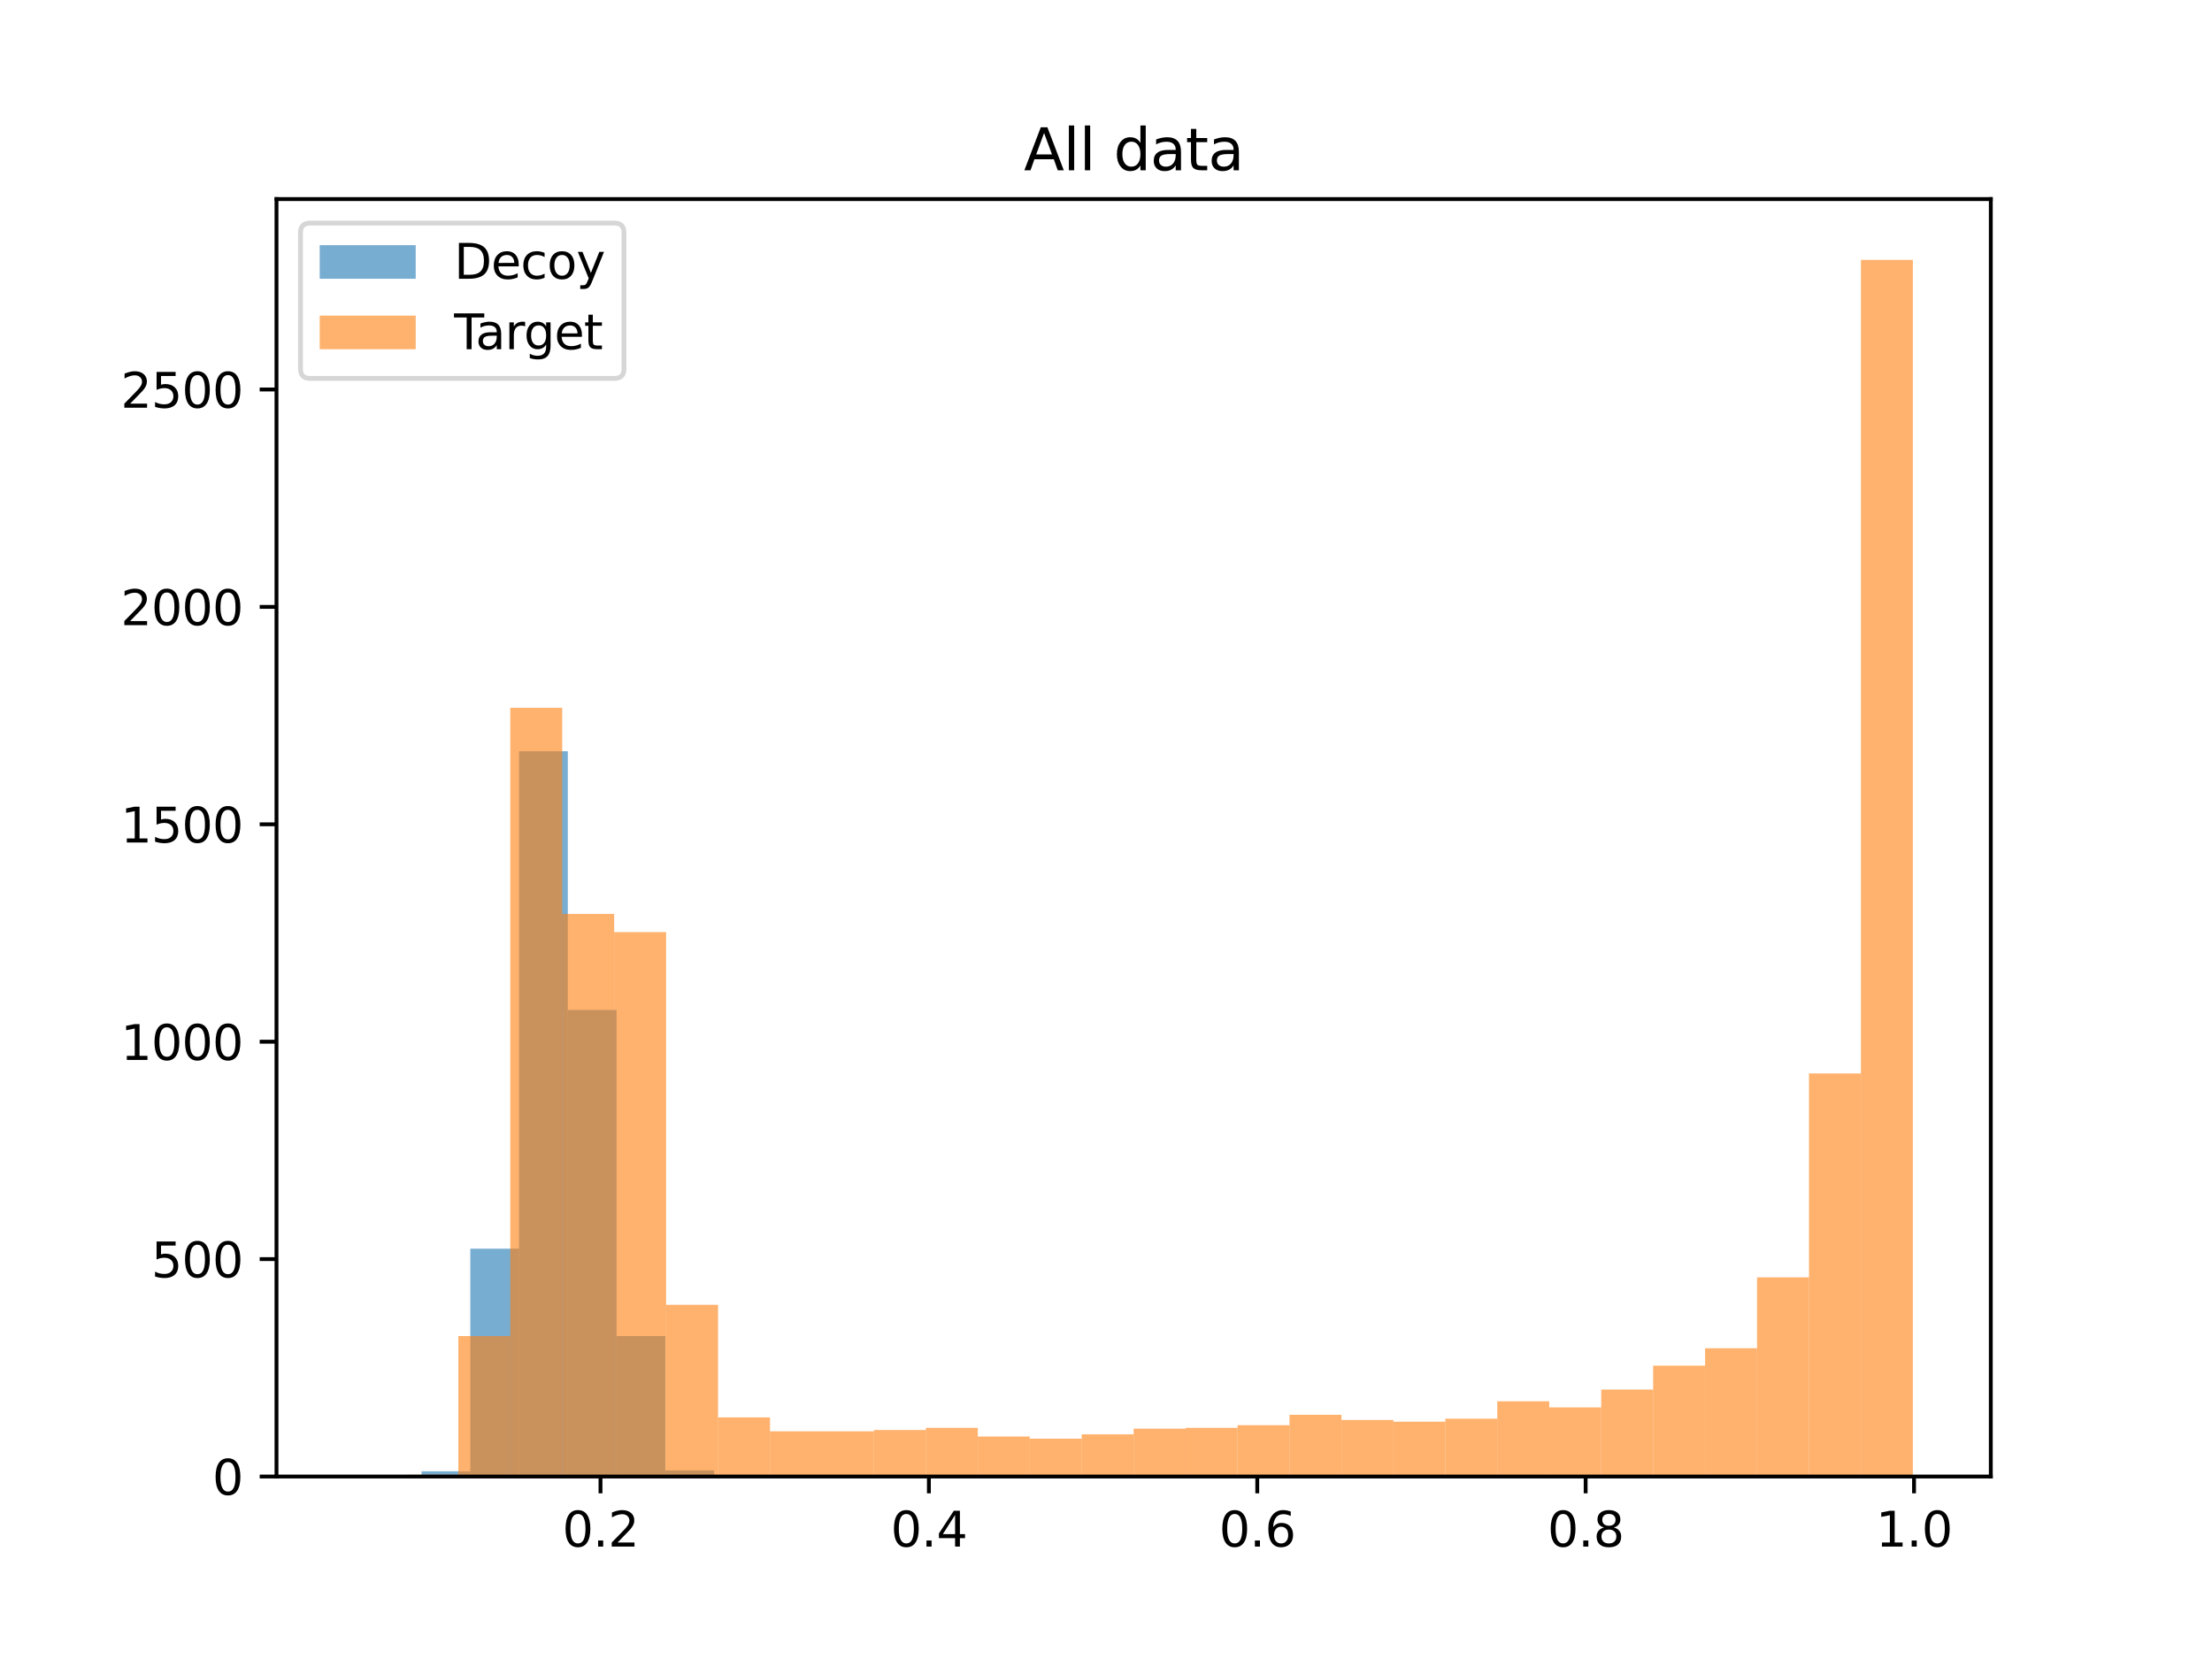 <?xml version="1.0" encoding="utf-8" standalone="no"?>
<!DOCTYPE svg PUBLIC "-//W3C//DTD SVG 1.1//EN"
  "http://www.w3.org/Graphics/SVG/1.1/DTD/svg11.dtd">
<svg height="345.6pt" version="1.1" viewBox="0 0 460.8 345.6" width="460.8pt" xmlns="http://www.w3.org/2000/svg" xmlns:xlink="http://www.w3.org/1999/xlink">
 <defs>
  <style type="text/css">*{stroke-linecap:butt;stroke-linejoin:round;}</style>
 </defs>
 <g id="figure_1">
  <g id="patch_1">
   <path d="M 0 345.6 
L 460.8 345.6 
L 460.8 0 
L 0 0 
z
" style="fill:#ffffff;"/>
  </g>
  <g id="axes_1">
   <g id="patch_2">
    <path d="M 57.6 307.584 
L 414.72 307.584 
L 414.72 41.472 
L 57.6 41.472 
z
" style="fill:#ffffff;"/>
   </g>
   <g id="patch_3">
    <path clip-path="url(#p36d515930c)" d="M 77.661 307.584 
L 87.817 307.584 
L 87.817 307.493 
L 77.661 307.493 
z
" style="fill:#1f77b4;opacity:0.6;"/>
   </g>
   <g id="patch_4">
    <path clip-path="url(#p36d515930c)" d="M 87.817 307.584 
L 97.974 307.584 
L 97.974 306.497 
L 87.817 306.497 
z
" style="fill:#1f77b4;opacity:0.6;"/>
   </g>
   <g id="patch_5">
    <path clip-path="url(#p36d515930c)" d="M 97.974 307.584 
L 108.131 307.584 
L 108.131 260.121 
L 97.974 260.121 
z
" style="fill:#1f77b4;opacity:0.6;"/>
   </g>
   <g id="patch_6">
    <path clip-path="url(#p36d515930c)" d="M 108.131 307.584 
L 118.288 307.584 
L 118.288 156.498 
L 108.131 156.498 
z
" style="fill:#1f77b4;opacity:0.6;"/>
   </g>
   <g id="patch_7">
    <path clip-path="url(#p36d515930c)" d="M 118.288 307.584 
L 128.445 307.584 
L 128.445 210.393 
L 118.288 210.393 
z
" style="fill:#1f77b4;opacity:0.6;"/>
   </g>
   <g id="patch_8">
    <path clip-path="url(#p36d515930c)" d="M 128.445 307.584 
L 138.601 307.584 
L 138.601 278.327 
L 128.445 278.327 
z
" style="fill:#1f77b4;opacity:0.6;"/>
   </g>
   <g id="patch_9">
    <path clip-path="url(#p36d515930c)" d="M 138.601 307.584 
L 148.758 307.584 
L 148.758 306.316 
L 138.601 306.316 
z
" style="fill:#1f77b4;opacity:0.6;"/>
   </g>
   <g id="patch_10">
    <path clip-path="url(#p36d515930c)" d="M 148.758 307.584 
L 158.915 307.584 
L 158.915 307.222 
L 148.758 307.222 
z
" style="fill:#1f77b4;opacity:0.6;"/>
   </g>
   <g id="patch_11">
    <path clip-path="url(#p36d515930c)" d="M 158.915 307.584 
L 169.072 307.584 
L 169.072 307.584 
L 158.915 307.584 
z
" style="fill:#1f77b4;opacity:0.6;"/>
   </g>
   <g id="patch_12">
    <path clip-path="url(#p36d515930c)" d="M 169.072 307.584 
L 179.229 307.584 
L 179.229 307.403 
L 169.072 307.403 
z
" style="fill:#1f77b4;opacity:0.6;"/>
   </g>
   <g id="patch_13">
    <path clip-path="url(#p36d515930c)" d="M 179.229 307.584 
L 189.385 307.584 
L 189.385 307.312 
L 179.229 307.312 
z
" style="fill:#1f77b4;opacity:0.6;"/>
   </g>
   <g id="patch_14">
    <path clip-path="url(#p36d515930c)" d="M 189.385 307.584 
L 199.542 307.584 
L 199.542 307.493 
L 189.385 307.493 
z
" style="fill:#1f77b4;opacity:0.6;"/>
   </g>
   <g id="patch_15">
    <path clip-path="url(#p36d515930c)" d="M 199.542 307.584 
L 209.699 307.584 
L 209.699 307.584 
L 199.542 307.584 
z
" style="fill:#1f77b4;opacity:0.6;"/>
   </g>
   <g id="patch_16">
    <path clip-path="url(#p36d515930c)" d="M 209.699 307.584 
L 219.856 307.584 
L 219.856 307.584 
L 209.699 307.584 
z
" style="fill:#1f77b4;opacity:0.6;"/>
   </g>
   <g id="patch_17">
    <path clip-path="url(#p36d515930c)" d="M 219.856 307.584 
L 230.012 307.584 
L 230.012 307.493 
L 219.856 307.493 
z
" style="fill:#1f77b4;opacity:0.6;"/>
   </g>
   <g id="patch_18">
    <path clip-path="url(#p36d515930c)" d="M 230.012 307.584 
L 240.169 307.584 
L 240.169 307.312 
L 230.012 307.312 
z
" style="fill:#1f77b4;opacity:0.6;"/>
   </g>
   <g id="patch_19">
    <path clip-path="url(#p36d515930c)" d="M 240.169 307.584 
L 250.326 307.584 
L 250.326 307.584 
L 240.169 307.584 
z
" style="fill:#1f77b4;opacity:0.6;"/>
   </g>
   <g id="patch_20">
    <path clip-path="url(#p36d515930c)" d="M 250.326 307.584 
L 260.483 307.584 
L 260.483 307.584 
L 250.326 307.584 
z
" style="fill:#1f77b4;opacity:0.6;"/>
   </g>
   <g id="patch_21">
    <path clip-path="url(#p36d515930c)" d="M 260.483 307.584 
L 270.64 307.584 
L 270.64 307.584 
L 260.483 307.584 
z
" style="fill:#1f77b4;opacity:0.6;"/>
   </g>
   <g id="patch_22">
    <path clip-path="url(#p36d515930c)" d="M 270.64 307.584 
L 280.796 307.584 
L 280.796 307.584 
L 270.64 307.584 
z
" style="fill:#1f77b4;opacity:0.6;"/>
   </g>
   <g id="patch_23">
    <path clip-path="url(#p36d515930c)" d="M 280.796 307.584 
L 290.953 307.584 
L 290.953 307.493 
L 280.796 307.493 
z
" style="fill:#1f77b4;opacity:0.6;"/>
   </g>
   <g id="patch_24">
    <path clip-path="url(#p36d515930c)" d="M 290.953 307.584 
L 301.11 307.584 
L 301.11 307.584 
L 290.953 307.584 
z
" style="fill:#1f77b4;opacity:0.6;"/>
   </g>
   <g id="patch_25">
    <path clip-path="url(#p36d515930c)" d="M 301.11 307.584 
L 311.267 307.584 
L 311.267 307.584 
L 301.11 307.584 
z
" style="fill:#1f77b4;opacity:0.6;"/>
   </g>
   <g id="patch_26">
    <path clip-path="url(#p36d515930c)" d="M 311.267 307.584 
L 321.424 307.584 
L 321.424 307.584 
L 311.267 307.584 
z
" style="fill:#1f77b4;opacity:0.6;"/>
   </g>
   <g id="patch_27">
    <path clip-path="url(#p36d515930c)" d="M 321.424 307.584 
L 331.58 307.584 
L 331.58 307.403 
L 321.424 307.403 
z
" style="fill:#1f77b4;opacity:0.6;"/>
   </g>
   <g id="patch_28">
    <path clip-path="url(#p36d515930c)" d="M 331.58 307.584 
L 341.737 307.584 
L 341.737 307.493 
L 331.58 307.493 
z
" style="fill:#1f77b4;opacity:0.6;"/>
   </g>
   <g id="patch_29">
    <path clip-path="url(#p36d515930c)" d="M 341.737 307.584 
L 351.894 307.584 
L 351.894 307.584 
L 341.737 307.584 
z
" style="fill:#1f77b4;opacity:0.6;"/>
   </g>
   <g id="patch_30">
    <path clip-path="url(#p36d515930c)" d="M 351.894 307.584 
L 362.051 307.584 
L 362.051 307.584 
L 351.894 307.584 
z
" style="fill:#1f77b4;opacity:0.6;"/>
   </g>
   <g id="patch_31">
    <path clip-path="url(#p36d515930c)" d="M 362.051 307.584 
L 372.207 307.584 
L 372.207 307.584 
L 362.051 307.584 
z
" style="fill:#1f77b4;opacity:0.6;"/>
   </g>
   <g id="patch_32">
    <path clip-path="url(#p36d515930c)" d="M 372.207 307.584 
L 382.364 307.584 
L 382.364 307.403 
L 372.207 307.403 
z
" style="fill:#1f77b4;opacity:0.6;"/>
   </g>
   <g id="patch_33">
    <path clip-path="url(#p36d515930c)" d="M 73.833 307.584 
L 84.655 307.584 
L 84.655 307.403 
L 73.833 307.403 
z
" style="fill:#ff7f0e;opacity:0.6;"/>
   </g>
   <g id="patch_34">
    <path clip-path="url(#p36d515930c)" d="M 84.655 307.584 
L 95.476 307.584 
L 95.476 307.222 
L 84.655 307.222 
z
" style="fill:#ff7f0e;opacity:0.6;"/>
   </g>
   <g id="patch_35">
    <path clip-path="url(#p36d515930c)" d="M 95.476 307.584 
L 106.298 307.584 
L 106.298 278.327 
L 95.476 278.327 
z
" style="fill:#ff7f0e;opacity:0.6;"/>
   </g>
   <g id="patch_36">
    <path clip-path="url(#p36d515930c)" d="M 106.298 307.584 
L 117.12 307.584 
L 117.12 147.44 
L 106.298 147.44 
z
" style="fill:#ff7f0e;opacity:0.6;"/>
   </g>
   <g id="patch_37">
    <path clip-path="url(#p36d515930c)" d="M 117.12 307.584 
L 127.942 307.584 
L 127.942 190.375 
L 117.12 190.375 
z
" style="fill:#ff7f0e;opacity:0.6;"/>
   </g>
   <g id="patch_38">
    <path clip-path="url(#p36d515930c)" d="M 127.942 307.584 
L 138.764 307.584 
L 138.764 194.179 
L 127.942 194.179 
z
" style="fill:#ff7f0e;opacity:0.6;"/>
   </g>
   <g id="patch_39">
    <path clip-path="url(#p36d515930c)" d="M 138.764 307.584 
L 149.585 307.584 
L 149.585 271.805 
L 138.764 271.805 
z
" style="fill:#ff7f0e;opacity:0.6;"/>
   </g>
   <g id="patch_40">
    <path clip-path="url(#p36d515930c)" d="M 149.585 307.584 
L 160.407 307.584 
L 160.407 295.265 
L 149.585 295.265 
z
" style="fill:#ff7f0e;opacity:0.6;"/>
   </g>
   <g id="patch_41">
    <path clip-path="url(#p36d515930c)" d="M 160.407 307.584 
L 171.229 307.584 
L 171.229 298.164 
L 160.407 298.164 
z
" style="fill:#ff7f0e;opacity:0.6;"/>
   </g>
   <g id="patch_42">
    <path clip-path="url(#p36d515930c)" d="M 171.229 307.584 
L 182.051 307.584 
L 182.051 298.164 
L 171.229 298.164 
z
" style="fill:#ff7f0e;opacity:0.6;"/>
   </g>
   <g id="patch_43">
    <path clip-path="url(#p36d515930c)" d="M 182.051 307.584 
L 192.873 307.584 
L 192.873 297.892 
L 182.051 297.892 
z
" style="fill:#ff7f0e;opacity:0.6;"/>
   </g>
   <g id="patch_44">
    <path clip-path="url(#p36d515930c)" d="M 192.873 307.584 
L 203.695 307.584 
L 203.695 297.439 
L 192.873 297.439 
z
" style="fill:#ff7f0e;opacity:0.6;"/>
   </g>
   <g id="patch_45">
    <path clip-path="url(#p36d515930c)" d="M 203.695 307.584 
L 214.516 307.584 
L 214.516 299.251 
L 203.695 299.251 
z
" style="fill:#ff7f0e;opacity:0.6;"/>
   </g>
   <g id="patch_46">
    <path clip-path="url(#p36d515930c)" d="M 214.516 307.584 
L 225.338 307.584 
L 225.338 299.704 
L 214.516 299.704 
z
" style="fill:#ff7f0e;opacity:0.6;"/>
   </g>
   <g id="patch_47">
    <path clip-path="url(#p36d515930c)" d="M 225.338 307.584 
L 236.16 307.584 
L 236.16 298.798 
L 225.338 298.798 
z
" style="fill:#ff7f0e;opacity:0.6;"/>
   </g>
   <g id="patch_48">
    <path clip-path="url(#p36d515930c)" d="M 236.16 307.584 
L 246.982 307.584 
L 246.982 297.62 
L 236.16 297.62 
z
" style="fill:#ff7f0e;opacity:0.6;"/>
   </g>
   <g id="patch_49">
    <path clip-path="url(#p36d515930c)" d="M 246.982 307.584 
L 257.804 307.584 
L 257.804 297.439 
L 246.982 297.439 
z
" style="fill:#ff7f0e;opacity:0.6;"/>
   </g>
   <g id="patch_50">
    <path clip-path="url(#p36d515930c)" d="M 257.804 307.584 
L 268.625 307.584 
L 268.625 296.896 
L 257.804 296.896 
z
" style="fill:#ff7f0e;opacity:0.6;"/>
   </g>
   <g id="patch_51">
    <path clip-path="url(#p36d515930c)" d="M 268.625 307.584 
L 279.447 307.584 
L 279.447 294.722 
L 268.625 294.722 
z
" style="fill:#ff7f0e;opacity:0.6;"/>
   </g>
   <g id="patch_52">
    <path clip-path="url(#p36d515930c)" d="M 279.447 307.584 
L 290.269 307.584 
L 290.269 295.809 
L 279.447 295.809 
z
" style="fill:#ff7f0e;opacity:0.6;"/>
   </g>
   <g id="patch_53">
    <path clip-path="url(#p36d515930c)" d="M 290.269 307.584 
L 301.091 307.584 
L 301.091 296.171 
L 290.269 296.171 
z
" style="fill:#ff7f0e;opacity:0.6;"/>
   </g>
   <g id="patch_54">
    <path clip-path="url(#p36d515930c)" d="M 301.091 307.584 
L 311.913 307.584 
L 311.913 295.537 
L 301.091 295.537 
z
" style="fill:#ff7f0e;opacity:0.6;"/>
   </g>
   <g id="patch_55">
    <path clip-path="url(#p36d515930c)" d="M 311.913 307.584 
L 322.735 307.584 
L 322.735 291.914 
L 311.913 291.914 
z
" style="fill:#ff7f0e;opacity:0.6;"/>
   </g>
   <g id="patch_56">
    <path clip-path="url(#p36d515930c)" d="M 322.735 307.584 
L 333.556 307.584 
L 333.556 293.182 
L 322.735 293.182 
z
" style="fill:#ff7f0e;opacity:0.6;"/>
   </g>
   <g id="patch_57">
    <path clip-path="url(#p36d515930c)" d="M 333.556 307.584 
L 344.378 307.584 
L 344.378 289.468 
L 333.556 289.468 
z
" style="fill:#ff7f0e;opacity:0.6;"/>
   </g>
   <g id="patch_58">
    <path clip-path="url(#p36d515930c)" d="M 344.378 307.584 
L 355.2 307.584 
L 355.2 284.486 
L 344.378 284.486 
z
" style="fill:#ff7f0e;opacity:0.6;"/>
   </g>
   <g id="patch_59">
    <path clip-path="url(#p36d515930c)" d="M 355.2 307.584 
L 366.022 307.584 
L 366.022 280.863 
L 355.2 280.863 
z
" style="fill:#ff7f0e;opacity:0.6;"/>
   </g>
   <g id="patch_60">
    <path clip-path="url(#p36d515930c)" d="M 366.022 307.584 
L 376.844 307.584 
L 376.844 266.099 
L 366.022 266.099 
z
" style="fill:#ff7f0e;opacity:0.6;"/>
   </g>
   <g id="patch_61">
    <path clip-path="url(#p36d515930c)" d="M 376.844 307.584 
L 387.665 307.584 
L 387.665 223.617 
L 376.844 223.617 
z
" style="fill:#ff7f0e;opacity:0.6;"/>
   </g>
   <g id="patch_62">
    <path clip-path="url(#p36d515930c)" d="M 387.665 307.584 
L 398.487 307.584 
L 398.487 54.144 
L 387.665 54.144 
z
" style="fill:#ff7f0e;opacity:0.6;"/>
   </g>
   <g id="matplotlib.axis_1">
    <g id="xtick_1">
     <g id="line2d_1">
      <defs>
       <path d="M 0 0 
L 0 3.5 
" id="m9d35f128b7" style="stroke:#000000;stroke-width:0.8;"/>
      </defs>
      <g>
       <use style="stroke:#000000;stroke-width:0.8;" x="125.094" xlink:href="#m9d35f128b7" y="307.584"/>
      </g>
     </g>
     <g id="text_1">
      <!-- 0.2 -->
      <g transform="translate(117.143 322.182)scale(0.1 -0.1)">
       <defs>
        <path d="M 2034 4250 
Q 1547 4250 1301 3770 
Q 1056 3291 1056 2328 
Q 1056 1369 1301 889 
Q 1547 409 2034 409 
Q 2525 409 2770 889 
Q 3016 1369 3016 2328 
Q 3016 3291 2770 3770 
Q 2525 4250 2034 4250 
z
M 2034 4750 
Q 2819 4750 3233 4129 
Q 3647 3509 3647 2328 
Q 3647 1150 3233 529 
Q 2819 -91 2034 -91 
Q 1250 -91 836 529 
Q 422 1150 422 2328 
Q 422 3509 836 4129 
Q 1250 4750 2034 4750 
z
" id="DejaVuSans-30" transform="scale(0.016)"/>
        <path d="M 684 794 
L 1344 794 
L 1344 0 
L 684 0 
L 684 794 
z
" id="DejaVuSans-2e" transform="scale(0.016)"/>
        <path d="M 1228 531 
L 3431 531 
L 3431 0 
L 469 0 
L 469 531 
Q 828 903 1448 1529 
Q 2069 2156 2228 2338 
Q 2531 2678 2651 2914 
Q 2772 3150 2772 3378 
Q 2772 3750 2511 3984 
Q 2250 4219 1831 4219 
Q 1534 4219 1204 4116 
Q 875 4013 500 3803 
L 500 4441 
Q 881 4594 1212 4672 
Q 1544 4750 1819 4750 
Q 2544 4750 2975 4387 
Q 3406 4025 3406 3419 
Q 3406 3131 3298 2873 
Q 3191 2616 2906 2266 
Q 2828 2175 2409 1742 
Q 1991 1309 1228 531 
z
" id="DejaVuSans-32" transform="scale(0.016)"/>
       </defs>
       <use xlink:href="#DejaVuSans-30"/>
       <use x="63.623" xlink:href="#DejaVuSans-2e"/>
       <use x="95.41" xlink:href="#DejaVuSans-32"/>
      </g>
     </g>
    </g>
    <g id="xtick_2">
     <g id="line2d_2">
      <g>
       <use style="stroke:#000000;stroke-width:0.8;" x="193.503" xlink:href="#m9d35f128b7" y="307.584"/>
      </g>
     </g>
     <g id="text_2">
      <!-- 0.4 -->
      <g transform="translate(185.551 322.182)scale(0.1 -0.1)">
       <defs>
        <path d="M 2419 4116 
L 825 1625 
L 2419 1625 
L 2419 4116 
z
M 2253 4666 
L 3047 4666 
L 3047 1625 
L 3713 1625 
L 3713 1100 
L 3047 1100 
L 3047 0 
L 2419 0 
L 2419 1100 
L 313 1100 
L 313 1709 
L 2253 4666 
z
" id="DejaVuSans-34" transform="scale(0.016)"/>
       </defs>
       <use xlink:href="#DejaVuSans-30"/>
       <use x="63.623" xlink:href="#DejaVuSans-2e"/>
       <use x="95.41" xlink:href="#DejaVuSans-34"/>
      </g>
     </g>
    </g>
    <g id="xtick_3">
     <g id="line2d_3">
      <g>
       <use style="stroke:#000000;stroke-width:0.8;" x="261.911" xlink:href="#m9d35f128b7" y="307.584"/>
      </g>
     </g>
     <g id="text_3">
      <!-- 0.6 -->
      <g transform="translate(253.959 322.182)scale(0.1 -0.1)">
       <defs>
        <path d="M 2113 2584 
Q 1688 2584 1439 2293 
Q 1191 2003 1191 1497 
Q 1191 994 1439 701 
Q 1688 409 2113 409 
Q 2538 409 2786 701 
Q 3034 994 3034 1497 
Q 3034 2003 2786 2293 
Q 2538 2584 2113 2584 
z
M 3366 4563 
L 3366 3988 
Q 3128 4100 2886 4159 
Q 2644 4219 2406 4219 
Q 1781 4219 1451 3797 
Q 1122 3375 1075 2522 
Q 1259 2794 1537 2939 
Q 1816 3084 2150 3084 
Q 2853 3084 3261 2657 
Q 3669 2231 3669 1497 
Q 3669 778 3244 343 
Q 2819 -91 2113 -91 
Q 1303 -91 875 529 
Q 447 1150 447 2328 
Q 447 3434 972 4092 
Q 1497 4750 2381 4750 
Q 2619 4750 2861 4703 
Q 3103 4656 3366 4563 
z
" id="DejaVuSans-36" transform="scale(0.016)"/>
       </defs>
       <use xlink:href="#DejaVuSans-30"/>
       <use x="63.623" xlink:href="#DejaVuSans-2e"/>
       <use x="95.41" xlink:href="#DejaVuSans-36"/>
      </g>
     </g>
    </g>
    <g id="xtick_4">
     <g id="line2d_4">
      <g>
       <use style="stroke:#000000;stroke-width:0.8;" x="330.319" xlink:href="#m9d35f128b7" y="307.584"/>
      </g>
     </g>
     <g id="text_4">
      <!-- 0.8 -->
      <g transform="translate(322.368 322.182)scale(0.1 -0.1)">
       <defs>
        <path d="M 2034 2216 
Q 1584 2216 1326 1975 
Q 1069 1734 1069 1313 
Q 1069 891 1326 650 
Q 1584 409 2034 409 
Q 2484 409 2743 651 
Q 3003 894 3003 1313 
Q 3003 1734 2745 1975 
Q 2488 2216 2034 2216 
z
M 1403 2484 
Q 997 2584 770 2862 
Q 544 3141 544 3541 
Q 544 4100 942 4425 
Q 1341 4750 2034 4750 
Q 2731 4750 3128 4425 
Q 3525 4100 3525 3541 
Q 3525 3141 3298 2862 
Q 3072 2584 2669 2484 
Q 3125 2378 3379 2068 
Q 3634 1759 3634 1313 
Q 3634 634 3220 271 
Q 2806 -91 2034 -91 
Q 1263 -91 848 271 
Q 434 634 434 1313 
Q 434 1759 690 2068 
Q 947 2378 1403 2484 
z
M 1172 3481 
Q 1172 3119 1398 2916 
Q 1625 2713 2034 2713 
Q 2441 2713 2670 2916 
Q 2900 3119 2900 3481 
Q 2900 3844 2670 4047 
Q 2441 4250 2034 4250 
Q 1625 4250 1398 4047 
Q 1172 3844 1172 3481 
z
" id="DejaVuSans-38" transform="scale(0.016)"/>
       </defs>
       <use xlink:href="#DejaVuSans-30"/>
       <use x="63.623" xlink:href="#DejaVuSans-2e"/>
       <use x="95.41" xlink:href="#DejaVuSans-38"/>
      </g>
     </g>
    </g>
    <g id="xtick_5">
     <g id="line2d_5">
      <g>
       <use style="stroke:#000000;stroke-width:0.8;" x="398.728" xlink:href="#m9d35f128b7" y="307.584"/>
      </g>
     </g>
     <g id="text_5">
      <!-- 1.0 -->
      <g transform="translate(390.776 322.182)scale(0.1 -0.1)">
       <defs>
        <path d="M 794 531 
L 1825 531 
L 1825 4091 
L 703 3866 
L 703 4441 
L 1819 4666 
L 2450 4666 
L 2450 531 
L 3481 531 
L 3481 0 
L 794 0 
L 794 531 
z
" id="DejaVuSans-31" transform="scale(0.016)"/>
       </defs>
       <use xlink:href="#DejaVuSans-31"/>
       <use x="63.623" xlink:href="#DejaVuSans-2e"/>
       <use x="95.41" xlink:href="#DejaVuSans-30"/>
      </g>
     </g>
    </g>
   </g>
   <g id="matplotlib.axis_2">
    <g id="ytick_1">
     <g id="line2d_6">
      <defs>
       <path d="M 0 0 
L -3.5 0 
" id="m207dd85547" style="stroke:#000000;stroke-width:0.8;"/>
      </defs>
      <g>
       <use style="stroke:#000000;stroke-width:0.8;" x="57.6" xlink:href="#m207dd85547" y="307.584"/>
      </g>
     </g>
     <g id="text_6">
      <!-- 0 -->
      <g transform="translate(44.237 311.383)scale(0.1 -0.1)">
       <use xlink:href="#DejaVuSans-30"/>
      </g>
     </g>
    </g>
    <g id="ytick_2">
     <g id="line2d_7">
      <g>
       <use style="stroke:#000000;stroke-width:0.8;" x="57.6" xlink:href="#m207dd85547" y="262.295"/>
      </g>
     </g>
     <g id="text_7">
      <!-- 500 -->
      <g transform="translate(31.512 266.094)scale(0.1 -0.1)">
       <defs>
        <path d="M 691 4666 
L 3169 4666 
L 3169 4134 
L 1269 4134 
L 1269 2991 
Q 1406 3038 1543 3061 
Q 1681 3084 1819 3084 
Q 2600 3084 3056 2656 
Q 3513 2228 3513 1497 
Q 3513 744 3044 326 
Q 2575 -91 1722 -91 
Q 1428 -91 1123 -41 
Q 819 9 494 109 
L 494 744 
Q 775 591 1075 516 
Q 1375 441 1709 441 
Q 2250 441 2565 725 
Q 2881 1009 2881 1497 
Q 2881 1984 2565 2268 
Q 2250 2553 1709 2553 
Q 1456 2553 1204 2497 
Q 953 2441 691 2322 
L 691 4666 
z
" id="DejaVuSans-35" transform="scale(0.016)"/>
       </defs>
       <use xlink:href="#DejaVuSans-35"/>
       <use x="63.623" xlink:href="#DejaVuSans-30"/>
       <use x="127.246" xlink:href="#DejaVuSans-30"/>
      </g>
     </g>
    </g>
    <g id="ytick_3">
     <g id="line2d_8">
      <g>
       <use style="stroke:#000000;stroke-width:0.8;" x="57.6" xlink:href="#m207dd85547" y="217.005"/>
      </g>
     </g>
     <g id="text_8">
      <!-- 1000 -->
      <g transform="translate(25.15 220.804)scale(0.1 -0.1)">
       <use xlink:href="#DejaVuSans-31"/>
       <use x="63.623" xlink:href="#DejaVuSans-30"/>
       <use x="127.246" xlink:href="#DejaVuSans-30"/>
       <use x="190.869" xlink:href="#DejaVuSans-30"/>
      </g>
     </g>
    </g>
    <g id="ytick_4">
     <g id="line2d_9">
      <g>
       <use style="stroke:#000000;stroke-width:0.8;" x="57.6" xlink:href="#m207dd85547" y="171.716"/>
      </g>
     </g>
     <g id="text_9">
      <!-- 1500 -->
      <g transform="translate(25.15 175.515)scale(0.1 -0.1)">
       <use xlink:href="#DejaVuSans-31"/>
       <use x="63.623" xlink:href="#DejaVuSans-35"/>
       <use x="127.246" xlink:href="#DejaVuSans-30"/>
       <use x="190.869" xlink:href="#DejaVuSans-30"/>
      </g>
     </g>
    </g>
    <g id="ytick_5">
     <g id="line2d_10">
      <g>
       <use style="stroke:#000000;stroke-width:0.8;" x="57.6" xlink:href="#m207dd85547" y="126.426"/>
      </g>
     </g>
     <g id="text_10">
      <!-- 2000 -->
      <g transform="translate(25.15 130.225)scale(0.1 -0.1)">
       <use xlink:href="#DejaVuSans-32"/>
       <use x="63.623" xlink:href="#DejaVuSans-30"/>
       <use x="127.246" xlink:href="#DejaVuSans-30"/>
       <use x="190.869" xlink:href="#DejaVuSans-30"/>
      </g>
     </g>
    </g>
    <g id="ytick_6">
     <g id="line2d_11">
      <g>
       <use style="stroke:#000000;stroke-width:0.8;" x="57.6" xlink:href="#m207dd85547" y="81.137"/>
      </g>
     </g>
     <g id="text_11">
      <!-- 2500 -->
      <g transform="translate(25.15 84.936)scale(0.1 -0.1)">
       <use xlink:href="#DejaVuSans-32"/>
       <use x="63.623" xlink:href="#DejaVuSans-35"/>
       <use x="127.246" xlink:href="#DejaVuSans-30"/>
       <use x="190.869" xlink:href="#DejaVuSans-30"/>
      </g>
     </g>
    </g>
   </g>
   <g id="patch_63">
    <path d="M 57.6 307.584 
L 57.6 41.472 
" style="fill:none;stroke:#000000;stroke-linecap:square;stroke-linejoin:miter;stroke-width:0.8;"/>
   </g>
   <g id="patch_64">
    <path d="M 414.72 307.584 
L 414.72 41.472 
" style="fill:none;stroke:#000000;stroke-linecap:square;stroke-linejoin:miter;stroke-width:0.8;"/>
   </g>
   <g id="patch_65">
    <path d="M 57.6 307.584 
L 414.72 307.584 
" style="fill:none;stroke:#000000;stroke-linecap:square;stroke-linejoin:miter;stroke-width:0.8;"/>
   </g>
   <g id="patch_66">
    <path d="M 57.6 41.472 
L 414.72 41.472 
" style="fill:none;stroke:#000000;stroke-linecap:square;stroke-linejoin:miter;stroke-width:0.8;"/>
   </g>
   <g id="text_12">
    <!-- All data -->
    <g transform="translate(213.3 35.472)scale(0.12 -0.12)">
     <defs>
      <path d="M 2188 4044 
L 1331 1722 
L 3047 1722 
L 2188 4044 
z
M 1831 4666 
L 2547 4666 
L 4325 0 
L 3669 0 
L 3244 1197 
L 1141 1197 
L 716 0 
L 50 0 
L 1831 4666 
z
" id="DejaVuSans-41" transform="scale(0.016)"/>
      <path d="M 603 4863 
L 1178 4863 
L 1178 0 
L 603 0 
L 603 4863 
z
" id="DejaVuSans-6c" transform="scale(0.016)"/>
      <path id="DejaVuSans-20" transform="scale(0.016)"/>
      <path d="M 2906 2969 
L 2906 4863 
L 3481 4863 
L 3481 0 
L 2906 0 
L 2906 525 
Q 2725 213 2448 61 
Q 2172 -91 1784 -91 
Q 1150 -91 751 415 
Q 353 922 353 1747 
Q 353 2572 751 3078 
Q 1150 3584 1784 3584 
Q 2172 3584 2448 3432 
Q 2725 3281 2906 2969 
z
M 947 1747 
Q 947 1113 1208 752 
Q 1469 391 1925 391 
Q 2381 391 2643 752 
Q 2906 1113 2906 1747 
Q 2906 2381 2643 2742 
Q 2381 3103 1925 3103 
Q 1469 3103 1208 2742 
Q 947 2381 947 1747 
z
" id="DejaVuSans-64" transform="scale(0.016)"/>
      <path d="M 2194 1759 
Q 1497 1759 1228 1600 
Q 959 1441 959 1056 
Q 959 750 1161 570 
Q 1363 391 1709 391 
Q 2188 391 2477 730 
Q 2766 1069 2766 1631 
L 2766 1759 
L 2194 1759 
z
M 3341 1997 
L 3341 0 
L 2766 0 
L 2766 531 
Q 2569 213 2275 61 
Q 1981 -91 1556 -91 
Q 1019 -91 701 211 
Q 384 513 384 1019 
Q 384 1609 779 1909 
Q 1175 2209 1959 2209 
L 2766 2209 
L 2766 2266 
Q 2766 2663 2505 2880 
Q 2244 3097 1772 3097 
Q 1472 3097 1187 3025 
Q 903 2953 641 2809 
L 641 3341 
Q 956 3463 1253 3523 
Q 1550 3584 1831 3584 
Q 2591 3584 2966 3190 
Q 3341 2797 3341 1997 
z
" id="DejaVuSans-61" transform="scale(0.016)"/>
      <path d="M 1172 4494 
L 1172 3500 
L 2356 3500 
L 2356 3053 
L 1172 3053 
L 1172 1153 
Q 1172 725 1289 603 
Q 1406 481 1766 481 
L 2356 481 
L 2356 0 
L 1766 0 
Q 1100 0 847 248 
Q 594 497 594 1153 
L 594 3053 
L 172 3053 
L 172 3500 
L 594 3500 
L 594 4494 
L 1172 4494 
z
" id="DejaVuSans-74" transform="scale(0.016)"/>
     </defs>
     <use xlink:href="#DejaVuSans-41"/>
     <use x="68.408" xlink:href="#DejaVuSans-6c"/>
     <use x="96.191" xlink:href="#DejaVuSans-6c"/>
     <use x="123.975" xlink:href="#DejaVuSans-20"/>
     <use x="155.762" xlink:href="#DejaVuSans-64"/>
     <use x="219.238" xlink:href="#DejaVuSans-61"/>
     <use x="280.518" xlink:href="#DejaVuSans-74"/>
     <use x="319.727" xlink:href="#DejaVuSans-61"/>
    </g>
   </g>
   <g id="legend_1">
    <g id="patch_67">
     <path d="M 64.6 78.828 
L 127.989 78.828 
Q 129.989 78.828 129.989 76.828 
L 129.989 48.472 
Q 129.989 46.472 127.989 46.472 
L 64.6 46.472 
Q 62.6 46.472 62.6 48.472 
L 62.6 76.828 
Q 62.6 78.828 64.6 78.828 
z
" style="fill:#ffffff;opacity:0.8;stroke:#cccccc;stroke-linejoin:miter;"/>
    </g>
    <g id="patch_68">
     <path d="M 66.6 58.07 
L 86.6 58.07 
L 86.6 51.07 
L 66.6 51.07 
z
" style="fill:#1f77b4;opacity:0.6;"/>
    </g>
    <g id="text_13">
     <!-- Decoy -->
     <g transform="translate(94.6 58.07)scale(0.1 -0.1)">
      <defs>
       <path d="M 1259 4147 
L 1259 519 
L 2022 519 
Q 2988 519 3436 956 
Q 3884 1394 3884 2338 
Q 3884 3275 3436 3711 
Q 2988 4147 2022 4147 
L 1259 4147 
z
M 628 4666 
L 1925 4666 
Q 3281 4666 3915 4102 
Q 4550 3538 4550 2338 
Q 4550 1131 3912 565 
Q 3275 0 1925 0 
L 628 0 
L 628 4666 
z
" id="DejaVuSans-44" transform="scale(0.016)"/>
       <path d="M 3597 1894 
L 3597 1613 
L 953 1613 
Q 991 1019 1311 708 
Q 1631 397 2203 397 
Q 2534 397 2845 478 
Q 3156 559 3463 722 
L 3463 178 
Q 3153 47 2828 -22 
Q 2503 -91 2169 -91 
Q 1331 -91 842 396 
Q 353 884 353 1716 
Q 353 2575 817 3079 
Q 1281 3584 2069 3584 
Q 2775 3584 3186 3129 
Q 3597 2675 3597 1894 
z
M 3022 2063 
Q 3016 2534 2758 2815 
Q 2500 3097 2075 3097 
Q 1594 3097 1305 2825 
Q 1016 2553 972 2059 
L 3022 2063 
z
" id="DejaVuSans-65" transform="scale(0.016)"/>
       <path d="M 3122 3366 
L 3122 2828 
Q 2878 2963 2633 3030 
Q 2388 3097 2138 3097 
Q 1578 3097 1268 2742 
Q 959 2388 959 1747 
Q 959 1106 1268 751 
Q 1578 397 2138 397 
Q 2388 397 2633 464 
Q 2878 531 3122 666 
L 3122 134 
Q 2881 22 2623 -34 
Q 2366 -91 2075 -91 
Q 1284 -91 818 406 
Q 353 903 353 1747 
Q 353 2603 823 3093 
Q 1294 3584 2113 3584 
Q 2378 3584 2631 3529 
Q 2884 3475 3122 3366 
z
" id="DejaVuSans-63" transform="scale(0.016)"/>
       <path d="M 1959 3097 
Q 1497 3097 1228 2736 
Q 959 2375 959 1747 
Q 959 1119 1226 758 
Q 1494 397 1959 397 
Q 2419 397 2687 759 
Q 2956 1122 2956 1747 
Q 2956 2369 2687 2733 
Q 2419 3097 1959 3097 
z
M 1959 3584 
Q 2709 3584 3137 3096 
Q 3566 2609 3566 1747 
Q 3566 888 3137 398 
Q 2709 -91 1959 -91 
Q 1206 -91 779 398 
Q 353 888 353 1747 
Q 353 2609 779 3096 
Q 1206 3584 1959 3584 
z
" id="DejaVuSans-6f" transform="scale(0.016)"/>
       <path d="M 2059 -325 
Q 1816 -950 1584 -1140 
Q 1353 -1331 966 -1331 
L 506 -1331 
L 506 -850 
L 844 -850 
Q 1081 -850 1212 -737 
Q 1344 -625 1503 -206 
L 1606 56 
L 191 3500 
L 800 3500 
L 1894 763 
L 2988 3500 
L 3597 3500 
L 2059 -325 
z
" id="DejaVuSans-79" transform="scale(0.016)"/>
      </defs>
      <use xlink:href="#DejaVuSans-44"/>
      <use x="77.002" xlink:href="#DejaVuSans-65"/>
      <use x="138.525" xlink:href="#DejaVuSans-63"/>
      <use x="193.506" xlink:href="#DejaVuSans-6f"/>
      <use x="254.688" xlink:href="#DejaVuSans-79"/>
     </g>
    </g>
    <g id="patch_69">
     <path d="M 66.6 72.749 
L 86.6 72.749 
L 86.6 65.749 
L 66.6 65.749 
z
" style="fill:#ff7f0e;opacity:0.6;"/>
    </g>
    <g id="text_14">
     <!-- Target -->
     <g transform="translate(94.6 72.749)scale(0.1 -0.1)">
      <defs>
       <path d="M -19 4666 
L 3928 4666 
L 3928 4134 
L 2272 4134 
L 2272 0 
L 1638 0 
L 1638 4134 
L -19 4134 
L -19 4666 
z
" id="DejaVuSans-54" transform="scale(0.016)"/>
       <path d="M 2631 2963 
Q 2534 3019 2420 3045 
Q 2306 3072 2169 3072 
Q 1681 3072 1420 2755 
Q 1159 2438 1159 1844 
L 1159 0 
L 581 0 
L 581 3500 
L 1159 3500 
L 1159 2956 
Q 1341 3275 1631 3429 
Q 1922 3584 2338 3584 
Q 2397 3584 2469 3576 
Q 2541 3569 2628 3553 
L 2631 2963 
z
" id="DejaVuSans-72" transform="scale(0.016)"/>
       <path d="M 2906 1791 
Q 2906 2416 2648 2759 
Q 2391 3103 1925 3103 
Q 1463 3103 1205 2759 
Q 947 2416 947 1791 
Q 947 1169 1205 825 
Q 1463 481 1925 481 
Q 2391 481 2648 825 
Q 2906 1169 2906 1791 
z
M 3481 434 
Q 3481 -459 3084 -895 
Q 2688 -1331 1869 -1331 
Q 1566 -1331 1297 -1286 
Q 1028 -1241 775 -1147 
L 775 -588 
Q 1028 -725 1275 -790 
Q 1522 -856 1778 -856 
Q 2344 -856 2625 -561 
Q 2906 -266 2906 331 
L 2906 616 
Q 2728 306 2450 153 
Q 2172 0 1784 0 
Q 1141 0 747 490 
Q 353 981 353 1791 
Q 353 2603 747 3093 
Q 1141 3584 1784 3584 
Q 2172 3584 2450 3431 
Q 2728 3278 2906 2969 
L 2906 3500 
L 3481 3500 
L 3481 434 
z
" id="DejaVuSans-67" transform="scale(0.016)"/>
      </defs>
      <use xlink:href="#DejaVuSans-54"/>
      <use x="44.584" xlink:href="#DejaVuSans-61"/>
      <use x="105.863" xlink:href="#DejaVuSans-72"/>
      <use x="145.227" xlink:href="#DejaVuSans-67"/>
      <use x="208.703" xlink:href="#DejaVuSans-65"/>
      <use x="270.227" xlink:href="#DejaVuSans-74"/>
     </g>
    </g>
   </g>
  </g>
 </g>
 <defs>
  <clipPath id="p36d515930c">
   <rect height="266.112" width="357.12" x="57.6" y="41.472"/>
  </clipPath>
 </defs>
</svg>
